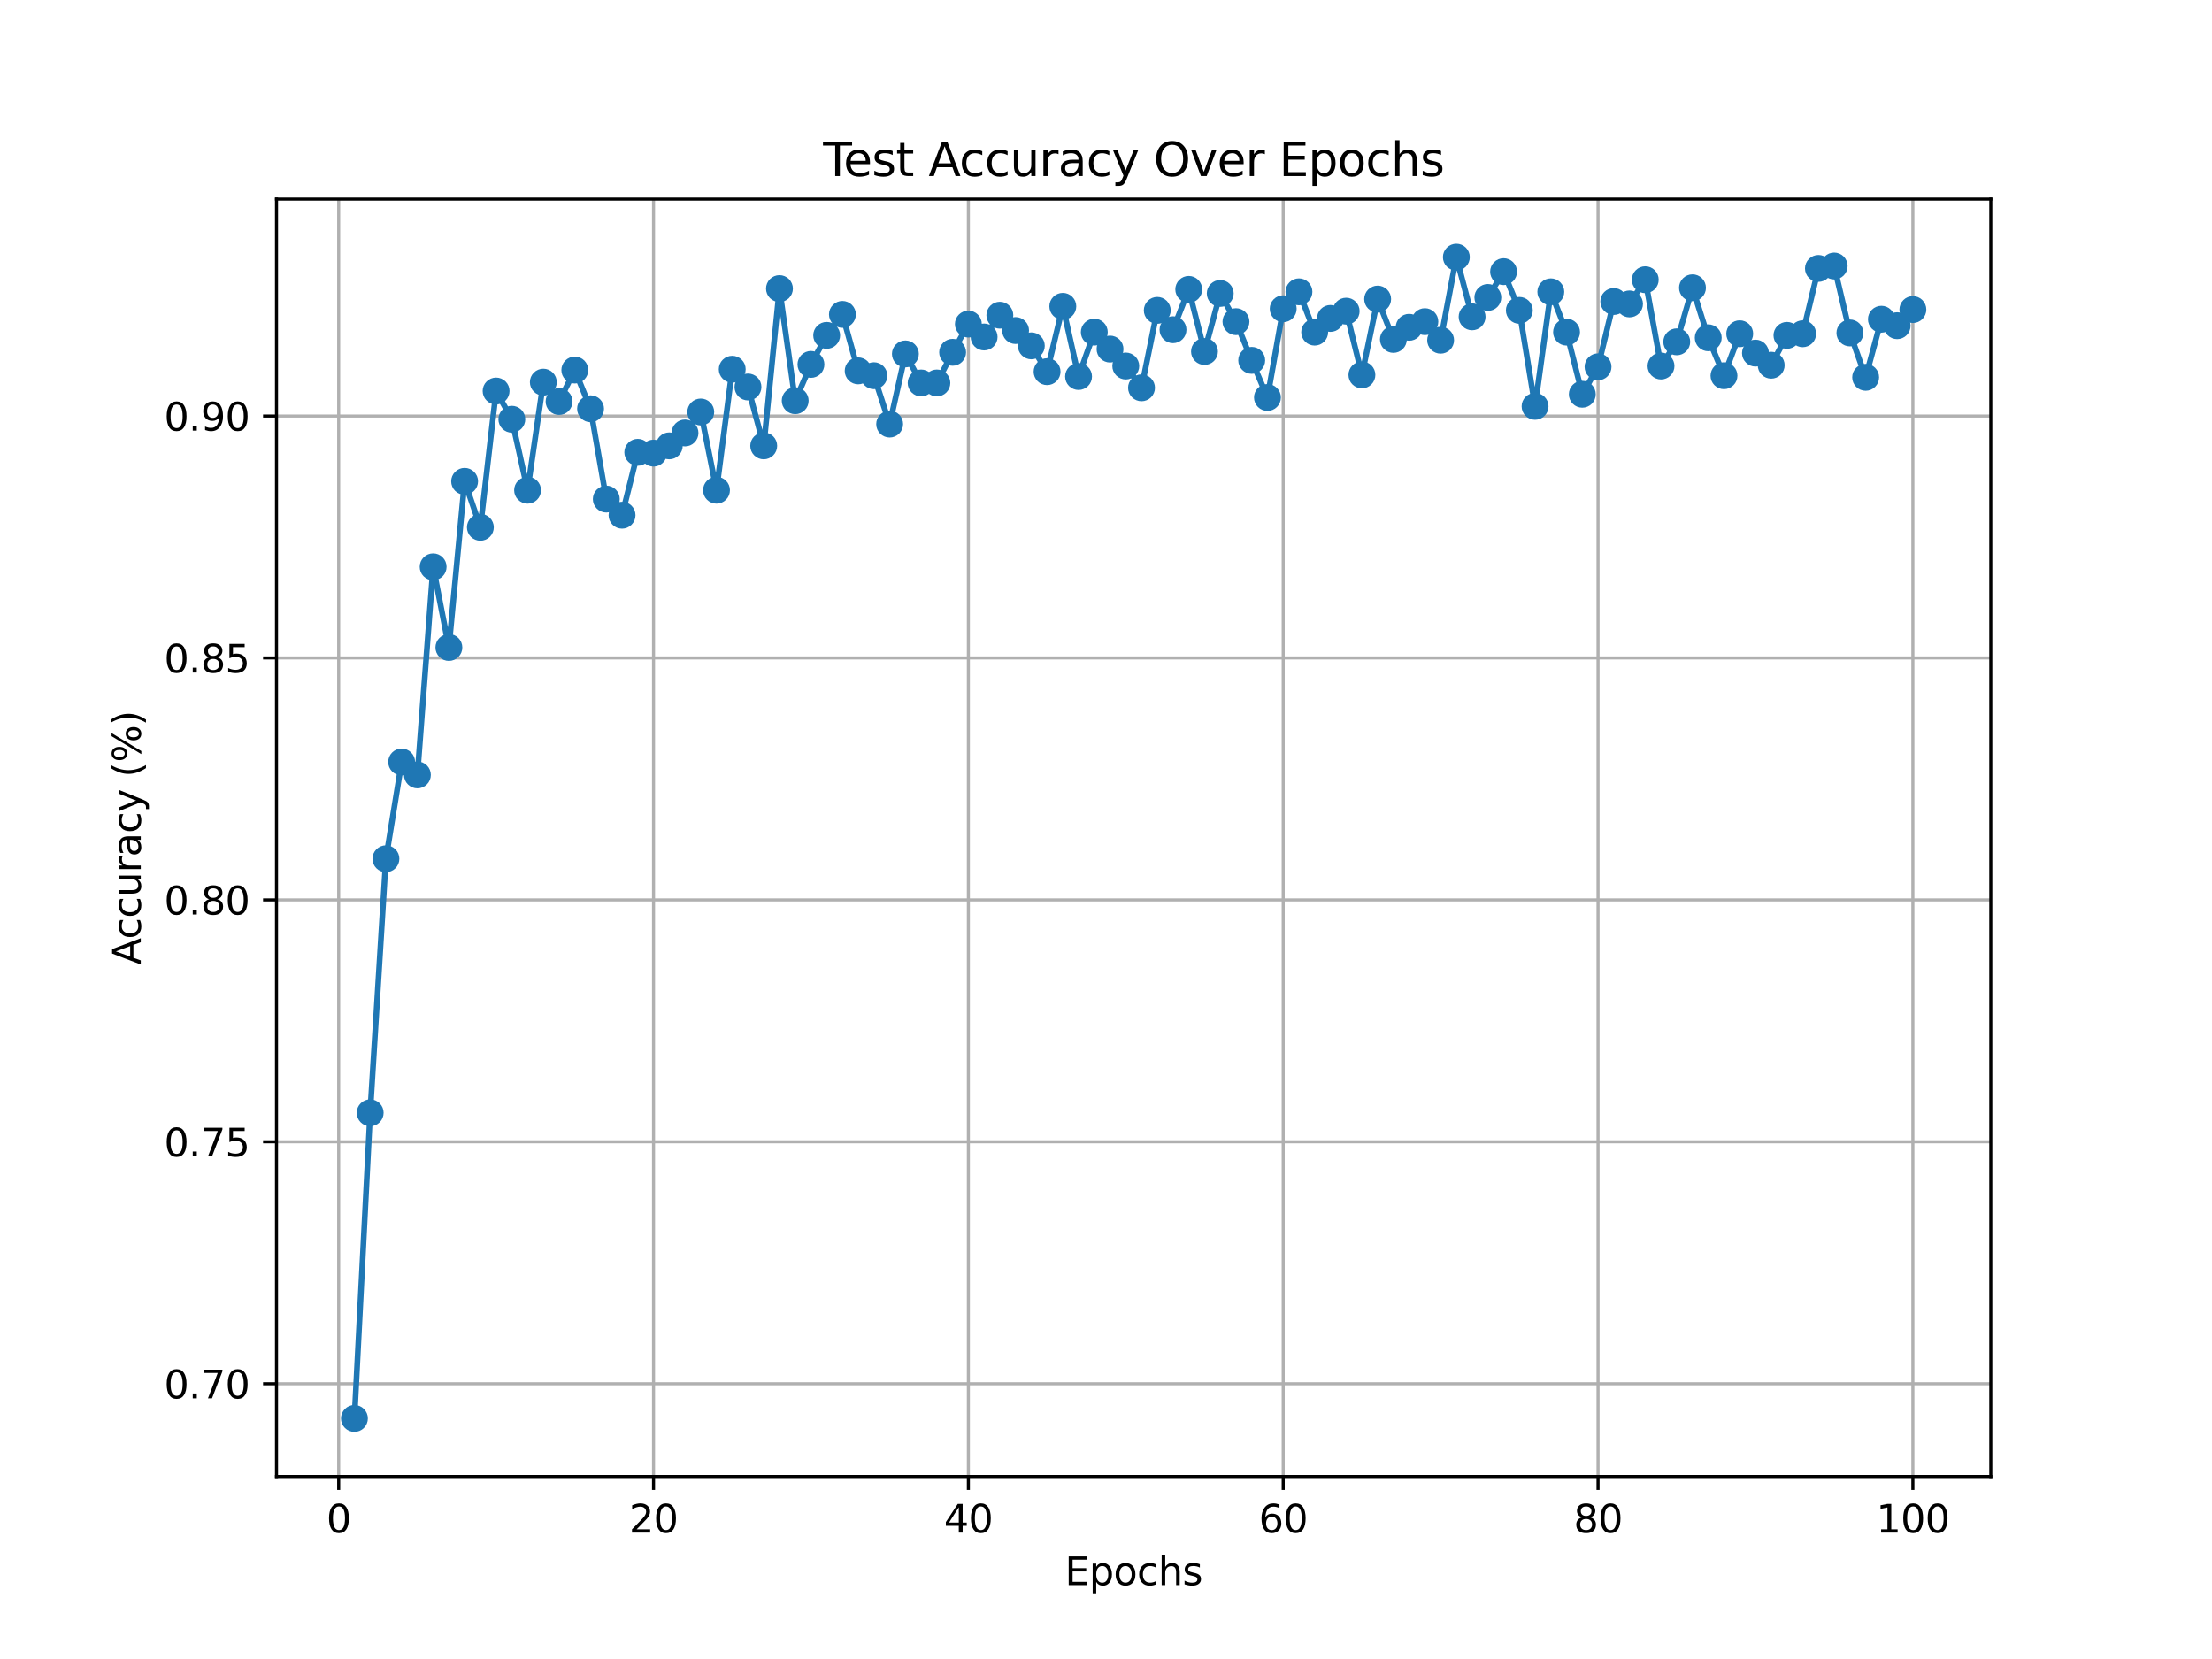 <?xml version="1.0" encoding="utf-8" standalone="no"?>
<!DOCTYPE svg PUBLIC "-//W3C//DTD SVG 1.1//EN"
  "http://www.w3.org/Graphics/SVG/1.1/DTD/svg11.dtd">
<svg xmlns:xlink="http://www.w3.org/1999/xlink" width="576pt" height="432pt" viewBox="0 0 576 432" xmlns="http://www.w3.org/2000/svg" version="1.1">
 <defs>
  <style type="text/css">*{stroke-linejoin: round; stroke-linecap: butt}</style>
 </defs>
 <g id="figure_1">
  <g id="patch_1">
   <path d="M 0 432 
L 576 432 
L 576 0 
L 0 0 
z
" style="fill: #ffffff"/>
  </g>
  <g id="axes_1">
   <g id="patch_2">
    <path d="M 72 384.48 
L 518.4 384.48 
L 518.4 51.84 
L 72 51.84 
z
" style="fill: #ffffff"/>
   </g>
   <g id="matplotlib.axis_1">
    <g id="xtick_1">
     <g id="line2d_1">
      <path d="M 88.192 384.48 
L 88.192 51.84 
" clip-path="url(#p58a5f7f032)" style="fill: none; stroke: #b0b0b0; stroke-width: 0.8; stroke-linecap: square"/>
     </g>
     <g id="line2d_2">
      <defs>
       <path id="m6a4316644a" d="M 0 0 
L 0 3.5 
" style="stroke: #000000; stroke-width: 0.8"/>
      </defs>
      <g>
       <use xlink:href="#m6a4316644a" x="88.192" y="384.48" style="stroke: #000000; stroke-width: 0.8"/>
      </g>
     </g>
     <g id="text_1">
      <!-- 0 -->
      <g transform="translate(85.01 399.078) scale(0.1 -0.1)">
       <defs>
        <path id="DejaVuSans-30" d="M 2034 4250 
Q 1547 4250 1301 3770 
Q 1056 3291 1056 2328 
Q 1056 1369 1301 889 
Q 1547 409 2034 409 
Q 2525 409 2770 889 
Q 3016 1369 3016 2328 
Q 3016 3291 2770 3770 
Q 2525 4250 2034 4250 
z
M 2034 4750 
Q 2819 4750 3233 4129 
Q 3647 3509 3647 2328 
Q 3647 1150 3233 529 
Q 2819 -91 2034 -91 
Q 1250 -91 836 529 
Q 422 1150 422 2328 
Q 422 3509 836 4129 
Q 1250 4750 2034 4750 
z
" transform="scale(0.016)"/>
       </defs>
       <use xlink:href="#DejaVuSans-30"/>
      </g>
     </g>
    </g>
    <g id="xtick_2">
     <g id="line2d_3">
      <path d="M 170.175 384.48 
L 170.175 51.84 
" clip-path="url(#p58a5f7f032)" style="fill: none; stroke: #b0b0b0; stroke-width: 0.8; stroke-linecap: square"/>
     </g>
     <g id="line2d_4">
      <g>
       <use xlink:href="#m6a4316644a" x="170.175" y="384.48" style="stroke: #000000; stroke-width: 0.8"/>
      </g>
     </g>
     <g id="text_2">
      <!-- 20 -->
      <g transform="translate(163.813 399.078) scale(0.1 -0.1)">
       <defs>
        <path id="DejaVuSans-32" d="M 1228 531 
L 3431 531 
L 3431 0 
L 469 0 
L 469 531 
Q 828 903 1448 1529 
Q 2069 2156 2228 2338 
Q 2531 2678 2651 2914 
Q 2772 3150 2772 3378 
Q 2772 3750 2511 3984 
Q 2250 4219 1831 4219 
Q 1534 4219 1204 4116 
Q 875 4013 500 3803 
L 500 4441 
Q 881 4594 1212 4672 
Q 1544 4750 1819 4750 
Q 2544 4750 2975 4387 
Q 3406 4025 3406 3419 
Q 3406 3131 3298 2873 
Q 3191 2616 2906 2266 
Q 2828 2175 2409 1742 
Q 1991 1309 1228 531 
z
" transform="scale(0.016)"/>
       </defs>
       <use xlink:href="#DejaVuSans-32"/>
       <use xlink:href="#DejaVuSans-30" x="63.623"/>
      </g>
     </g>
    </g>
    <g id="xtick_3">
     <g id="line2d_5">
      <path d="M 252.159 384.48 
L 252.159 51.84 
" clip-path="url(#p58a5f7f032)" style="fill: none; stroke: #b0b0b0; stroke-width: 0.8; stroke-linecap: square"/>
     </g>
     <g id="line2d_6">
      <g>
       <use xlink:href="#m6a4316644a" x="252.159" y="384.48" style="stroke: #000000; stroke-width: 0.8"/>
      </g>
     </g>
     <g id="text_3">
      <!-- 40 -->
      <g transform="translate(245.796 399.078) scale(0.1 -0.1)">
       <defs>
        <path id="DejaVuSans-34" d="M 2419 4116 
L 825 1625 
L 2419 1625 
L 2419 4116 
z
M 2253 4666 
L 3047 4666 
L 3047 1625 
L 3713 1625 
L 3713 1100 
L 3047 1100 
L 3047 0 
L 2419 0 
L 2419 1100 
L 313 1100 
L 313 1709 
L 2253 4666 
z
" transform="scale(0.016)"/>
       </defs>
       <use xlink:href="#DejaVuSans-34"/>
       <use xlink:href="#DejaVuSans-30" x="63.623"/>
      </g>
     </g>
    </g>
    <g id="xtick_4">
     <g id="line2d_7">
      <path d="M 334.142 384.48 
L 334.142 51.84 
" clip-path="url(#p58a5f7f032)" style="fill: none; stroke: #b0b0b0; stroke-width: 0.8; stroke-linecap: square"/>
     </g>
     <g id="line2d_8">
      <g>
       <use xlink:href="#m6a4316644a" x="334.142" y="384.48" style="stroke: #000000; stroke-width: 0.8"/>
      </g>
     </g>
     <g id="text_4">
      <!-- 60 -->
      <g transform="translate(327.78 399.078) scale(0.1 -0.1)">
       <defs>
        <path id="DejaVuSans-36" d="M 2113 2584 
Q 1688 2584 1439 2293 
Q 1191 2003 1191 1497 
Q 1191 994 1439 701 
Q 1688 409 2113 409 
Q 2538 409 2786 701 
Q 3034 994 3034 1497 
Q 3034 2003 2786 2293 
Q 2538 2584 2113 2584 
z
M 3366 4563 
L 3366 3988 
Q 3128 4100 2886 4159 
Q 2644 4219 2406 4219 
Q 1781 4219 1451 3797 
Q 1122 3375 1075 2522 
Q 1259 2794 1537 2939 
Q 1816 3084 2150 3084 
Q 2853 3084 3261 2657 
Q 3669 2231 3669 1497 
Q 3669 778 3244 343 
Q 2819 -91 2113 -91 
Q 1303 -91 875 529 
Q 447 1150 447 2328 
Q 447 3434 972 4092 
Q 1497 4750 2381 4750 
Q 2619 4750 2861 4703 
Q 3103 4656 3366 4563 
z
" transform="scale(0.016)"/>
       </defs>
       <use xlink:href="#DejaVuSans-36"/>
       <use xlink:href="#DejaVuSans-30" x="63.623"/>
      </g>
     </g>
    </g>
    <g id="xtick_5">
     <g id="line2d_9">
      <path d="M 416.126 384.48 
L 416.126 51.84 
" clip-path="url(#p58a5f7f032)" style="fill: none; stroke: #b0b0b0; stroke-width: 0.8; stroke-linecap: square"/>
     </g>
     <g id="line2d_10">
      <g>
       <use xlink:href="#m6a4316644a" x="416.126" y="384.48" style="stroke: #000000; stroke-width: 0.8"/>
      </g>
     </g>
     <g id="text_5">
      <!-- 80 -->
      <g transform="translate(409.763 399.078) scale(0.1 -0.1)">
       <defs>
        <path id="DejaVuSans-38" d="M 2034 2216 
Q 1584 2216 1326 1975 
Q 1069 1734 1069 1313 
Q 1069 891 1326 650 
Q 1584 409 2034 409 
Q 2484 409 2743 651 
Q 3003 894 3003 1313 
Q 3003 1734 2745 1975 
Q 2488 2216 2034 2216 
z
M 1403 2484 
Q 997 2584 770 2862 
Q 544 3141 544 3541 
Q 544 4100 942 4425 
Q 1341 4750 2034 4750 
Q 2731 4750 3128 4425 
Q 3525 4100 3525 3541 
Q 3525 3141 3298 2862 
Q 3072 2584 2669 2484 
Q 3125 2378 3379 2068 
Q 3634 1759 3634 1313 
Q 3634 634 3220 271 
Q 2806 -91 2034 -91 
Q 1263 -91 848 271 
Q 434 634 434 1313 
Q 434 1759 690 2068 
Q 947 2378 1403 2484 
z
M 1172 3481 
Q 1172 3119 1398 2916 
Q 1625 2713 2034 2713 
Q 2441 2713 2670 2916 
Q 2900 3119 2900 3481 
Q 2900 3844 2670 4047 
Q 2441 4250 2034 4250 
Q 1625 4250 1398 4047 
Q 1172 3844 1172 3481 
z
" transform="scale(0.016)"/>
       </defs>
       <use xlink:href="#DejaVuSans-38"/>
       <use xlink:href="#DejaVuSans-30" x="63.623"/>
      </g>
     </g>
    </g>
    <g id="xtick_6">
     <g id="line2d_11">
      <path d="M 498.109 384.48 
L 498.109 51.84 
" clip-path="url(#p58a5f7f032)" style="fill: none; stroke: #b0b0b0; stroke-width: 0.8; stroke-linecap: square"/>
     </g>
     <g id="line2d_12">
      <g>
       <use xlink:href="#m6a4316644a" x="498.109" y="384.48" style="stroke: #000000; stroke-width: 0.8"/>
      </g>
     </g>
     <g id="text_6">
      <!-- 100 -->
      <g transform="translate(488.565 399.078) scale(0.1 -0.1)">
       <defs>
        <path id="DejaVuSans-31" d="M 794 531 
L 1825 531 
L 1825 4091 
L 703 3866 
L 703 4441 
L 1819 4666 
L 2450 4666 
L 2450 531 
L 3481 531 
L 3481 0 
L 794 0 
L 794 531 
z
" transform="scale(0.016)"/>
       </defs>
       <use xlink:href="#DejaVuSans-31"/>
       <use xlink:href="#DejaVuSans-30" x="63.623"/>
       <use xlink:href="#DejaVuSans-30" x="127.246"/>
      </g>
     </g>
    </g>
    <g id="text_7">
     <!-- Epochs -->
     <g transform="translate(277.284 412.757) scale(0.1 -0.1)">
      <defs>
       <path id="DejaVuSans-45" d="M 628 4666 
L 3578 4666 
L 3578 4134 
L 1259 4134 
L 1259 2753 
L 3481 2753 
L 3481 2222 
L 1259 2222 
L 1259 531 
L 3634 531 
L 3634 0 
L 628 0 
L 628 4666 
z
" transform="scale(0.016)"/>
       <path id="DejaVuSans-70" d="M 1159 525 
L 1159 -1331 
L 581 -1331 
L 581 3500 
L 1159 3500 
L 1159 2969 
Q 1341 3281 1617 3432 
Q 1894 3584 2278 3584 
Q 2916 3584 3314 3078 
Q 3713 2572 3713 1747 
Q 3713 922 3314 415 
Q 2916 -91 2278 -91 
Q 1894 -91 1617 61 
Q 1341 213 1159 525 
z
M 3116 1747 
Q 3116 2381 2855 2742 
Q 2594 3103 2138 3103 
Q 1681 3103 1420 2742 
Q 1159 2381 1159 1747 
Q 1159 1113 1420 752 
Q 1681 391 2138 391 
Q 2594 391 2855 752 
Q 3116 1113 3116 1747 
z
" transform="scale(0.016)"/>
       <path id="DejaVuSans-6f" d="M 1959 3097 
Q 1497 3097 1228 2736 
Q 959 2375 959 1747 
Q 959 1119 1226 758 
Q 1494 397 1959 397 
Q 2419 397 2687 759 
Q 2956 1122 2956 1747 
Q 2956 2369 2687 2733 
Q 2419 3097 1959 3097 
z
M 1959 3584 
Q 2709 3584 3137 3096 
Q 3566 2609 3566 1747 
Q 3566 888 3137 398 
Q 2709 -91 1959 -91 
Q 1206 -91 779 398 
Q 353 888 353 1747 
Q 353 2609 779 3096 
Q 1206 3584 1959 3584 
z
" transform="scale(0.016)"/>
       <path id="DejaVuSans-63" d="M 3122 3366 
L 3122 2828 
Q 2878 2963 2633 3030 
Q 2388 3097 2138 3097 
Q 1578 3097 1268 2742 
Q 959 2388 959 1747 
Q 959 1106 1268 751 
Q 1578 397 2138 397 
Q 2388 397 2633 464 
Q 2878 531 3122 666 
L 3122 134 
Q 2881 22 2623 -34 
Q 2366 -91 2075 -91 
Q 1284 -91 818 406 
Q 353 903 353 1747 
Q 353 2603 823 3093 
Q 1294 3584 2113 3584 
Q 2378 3584 2631 3529 
Q 2884 3475 3122 3366 
z
" transform="scale(0.016)"/>
       <path id="DejaVuSans-68" d="M 3513 2113 
L 3513 0 
L 2938 0 
L 2938 2094 
Q 2938 2591 2744 2837 
Q 2550 3084 2163 3084 
Q 1697 3084 1428 2787 
Q 1159 2491 1159 1978 
L 1159 0 
L 581 0 
L 581 4863 
L 1159 4863 
L 1159 2956 
Q 1366 3272 1645 3428 
Q 1925 3584 2291 3584 
Q 2894 3584 3203 3211 
Q 3513 2838 3513 2113 
z
" transform="scale(0.016)"/>
       <path id="DejaVuSans-73" d="M 2834 3397 
L 2834 2853 
Q 2591 2978 2328 3040 
Q 2066 3103 1784 3103 
Q 1356 3103 1142 2972 
Q 928 2841 928 2578 
Q 928 2378 1081 2264 
Q 1234 2150 1697 2047 
L 1894 2003 
Q 2506 1872 2764 1633 
Q 3022 1394 3022 966 
Q 3022 478 2636 193 
Q 2250 -91 1575 -91 
Q 1294 -91 989 -36 
Q 684 19 347 128 
L 347 722 
Q 666 556 975 473 
Q 1284 391 1588 391 
Q 1994 391 2212 530 
Q 2431 669 2431 922 
Q 2431 1156 2273 1281 
Q 2116 1406 1581 1522 
L 1381 1569 
Q 847 1681 609 1914 
Q 372 2147 372 2553 
Q 372 3047 722 3315 
Q 1072 3584 1716 3584 
Q 2034 3584 2315 3537 
Q 2597 3491 2834 3397 
z
" transform="scale(0.016)"/>
      </defs>
      <use xlink:href="#DejaVuSans-45"/>
      <use xlink:href="#DejaVuSans-70" x="63.184"/>
      <use xlink:href="#DejaVuSans-6f" x="126.66"/>
      <use xlink:href="#DejaVuSans-63" x="187.842"/>
      <use xlink:href="#DejaVuSans-68" x="242.822"/>
      <use xlink:href="#DejaVuSans-73" x="306.201"/>
     </g>
    </g>
   </g>
   <g id="matplotlib.axis_2">
    <g id="ytick_1">
     <g id="line2d_13">
      <path d="M 72 360.33 
L 518.4 360.33 
" clip-path="url(#p58a5f7f032)" style="fill: none; stroke: #b0b0b0; stroke-width: 0.8; stroke-linecap: square"/>
     </g>
     <g id="line2d_14">
      <defs>
       <path id="m51bb931c12" d="M 0 0 
L -3.5 0 
" style="stroke: #000000; stroke-width: 0.8"/>
      </defs>
      <g>
       <use xlink:href="#m51bb931c12" x="72" y="360.33" style="stroke: #000000; stroke-width: 0.8"/>
      </g>
     </g>
     <g id="text_8">
      <!-- 0.70 -->
      <g transform="translate(42.734 364.129) scale(0.1 -0.1)">
       <defs>
        <path id="DejaVuSans-2e" d="M 684 794 
L 1344 794 
L 1344 0 
L 684 0 
L 684 794 
z
" transform="scale(0.016)"/>
        <path id="DejaVuSans-37" d="M 525 4666 
L 3525 4666 
L 3525 4397 
L 1831 0 
L 1172 0 
L 2766 4134 
L 525 4134 
L 525 4666 
z
" transform="scale(0.016)"/>
       </defs>
       <use xlink:href="#DejaVuSans-30"/>
       <use xlink:href="#DejaVuSans-2e" x="63.623"/>
       <use xlink:href="#DejaVuSans-37" x="95.41"/>
       <use xlink:href="#DejaVuSans-30" x="159.033"/>
      </g>
     </g>
    </g>
    <g id="ytick_2">
     <g id="line2d_15">
      <path d="M 72 297.33 
L 518.4 297.33 
" clip-path="url(#p58a5f7f032)" style="fill: none; stroke: #b0b0b0; stroke-width: 0.8; stroke-linecap: square"/>
     </g>
     <g id="line2d_16">
      <g>
       <use xlink:href="#m51bb931c12" x="72" y="297.33" style="stroke: #000000; stroke-width: 0.8"/>
      </g>
     </g>
     <g id="text_9">
      <!-- 0.75 -->
      <g transform="translate(42.734 301.129) scale(0.1 -0.1)">
       <defs>
        <path id="DejaVuSans-35" d="M 691 4666 
L 3169 4666 
L 3169 4134 
L 1269 4134 
L 1269 2991 
Q 1406 3038 1543 3061 
Q 1681 3084 1819 3084 
Q 2600 3084 3056 2656 
Q 3513 2228 3513 1497 
Q 3513 744 3044 326 
Q 2575 -91 1722 -91 
Q 1428 -91 1123 -41 
Q 819 9 494 109 
L 494 744 
Q 775 591 1075 516 
Q 1375 441 1709 441 
Q 2250 441 2565 725 
Q 2881 1009 2881 1497 
Q 2881 1984 2565 2268 
Q 2250 2553 1709 2553 
Q 1456 2553 1204 2497 
Q 953 2441 691 2322 
L 691 4666 
z
" transform="scale(0.016)"/>
       </defs>
       <use xlink:href="#DejaVuSans-30"/>
       <use xlink:href="#DejaVuSans-2e" x="63.623"/>
       <use xlink:href="#DejaVuSans-37" x="95.41"/>
       <use xlink:href="#DejaVuSans-35" x="159.033"/>
      </g>
     </g>
    </g>
    <g id="ytick_3">
     <g id="line2d_17">
      <path d="M 72 234.33 
L 518.4 234.33 
" clip-path="url(#p58a5f7f032)" style="fill: none; stroke: #b0b0b0; stroke-width: 0.8; stroke-linecap: square"/>
     </g>
     <g id="line2d_18">
      <g>
       <use xlink:href="#m51bb931c12" x="72" y="234.33" style="stroke: #000000; stroke-width: 0.8"/>
      </g>
     </g>
     <g id="text_10">
      <!-- 0.80 -->
      <g transform="translate(42.734 238.129) scale(0.1 -0.1)">
       <use xlink:href="#DejaVuSans-30"/>
       <use xlink:href="#DejaVuSans-2e" x="63.623"/>
       <use xlink:href="#DejaVuSans-38" x="95.41"/>
       <use xlink:href="#DejaVuSans-30" x="159.033"/>
      </g>
     </g>
    </g>
    <g id="ytick_4">
     <g id="line2d_19">
      <path d="M 72 171.33 
L 518.4 171.33 
" clip-path="url(#p58a5f7f032)" style="fill: none; stroke: #b0b0b0; stroke-width: 0.8; stroke-linecap: square"/>
     </g>
     <g id="line2d_20">
      <g>
       <use xlink:href="#m51bb931c12" x="72" y="171.33" style="stroke: #000000; stroke-width: 0.8"/>
      </g>
     </g>
     <g id="text_11">
      <!-- 0.85 -->
      <g transform="translate(42.734 175.129) scale(0.1 -0.1)">
       <use xlink:href="#DejaVuSans-30"/>
       <use xlink:href="#DejaVuSans-2e" x="63.623"/>
       <use xlink:href="#DejaVuSans-38" x="95.41"/>
       <use xlink:href="#DejaVuSans-35" x="159.033"/>
      </g>
     </g>
    </g>
    <g id="ytick_5">
     <g id="line2d_21">
      <path d="M 72 108.33 
L 518.4 108.33 
" clip-path="url(#p58a5f7f032)" style="fill: none; stroke: #b0b0b0; stroke-width: 0.8; stroke-linecap: square"/>
     </g>
     <g id="line2d_22">
      <g>
       <use xlink:href="#m51bb931c12" x="72" y="108.33" style="stroke: #000000; stroke-width: 0.8"/>
      </g>
     </g>
     <g id="text_12">
      <!-- 0.90 -->
      <g transform="translate(42.734 112.129) scale(0.1 -0.1)">
       <defs>
        <path id="DejaVuSans-39" d="M 703 97 
L 703 672 
Q 941 559 1184 500 
Q 1428 441 1663 441 
Q 2288 441 2617 861 
Q 2947 1281 2994 2138 
Q 2813 1869 2534 1725 
Q 2256 1581 1919 1581 
Q 1219 1581 811 2004 
Q 403 2428 403 3163 
Q 403 3881 828 4315 
Q 1253 4750 1959 4750 
Q 2769 4750 3195 4129 
Q 3622 3509 3622 2328 
Q 3622 1225 3098 567 
Q 2575 -91 1691 -91 
Q 1453 -91 1209 -44 
Q 966 3 703 97 
z
M 1959 2075 
Q 2384 2075 2632 2365 
Q 2881 2656 2881 3163 
Q 2881 3666 2632 3958 
Q 2384 4250 1959 4250 
Q 1534 4250 1286 3958 
Q 1038 3666 1038 3163 
Q 1038 2656 1286 2365 
Q 1534 2075 1959 2075 
z
" transform="scale(0.016)"/>
       </defs>
       <use xlink:href="#DejaVuSans-30"/>
       <use xlink:href="#DejaVuSans-2e" x="63.623"/>
       <use xlink:href="#DejaVuSans-39" x="95.41"/>
       <use xlink:href="#DejaVuSans-30" x="159.033"/>
      </g>
     </g>
    </g>
    <g id="text_13">
     <!-- Accuracy (%) -->
     <g transform="translate(36.655 251.23) rotate(-90) scale(0.1 -0.1)">
      <defs>
       <path id="DejaVuSans-41" d="M 2188 4044 
L 1331 1722 
L 3047 1722 
L 2188 4044 
z
M 1831 4666 
L 2547 4666 
L 4325 0 
L 3669 0 
L 3244 1197 
L 1141 1197 
L 716 0 
L 50 0 
L 1831 4666 
z
" transform="scale(0.016)"/>
       <path id="DejaVuSans-75" d="M 544 1381 
L 544 3500 
L 1119 3500 
L 1119 1403 
Q 1119 906 1312 657 
Q 1506 409 1894 409 
Q 2359 409 2629 706 
Q 2900 1003 2900 1516 
L 2900 3500 
L 3475 3500 
L 3475 0 
L 2900 0 
L 2900 538 
Q 2691 219 2414 64 
Q 2138 -91 1772 -91 
Q 1169 -91 856 284 
Q 544 659 544 1381 
z
M 1991 3584 
L 1991 3584 
z
" transform="scale(0.016)"/>
       <path id="DejaVuSans-72" d="M 2631 2963 
Q 2534 3019 2420 3045 
Q 2306 3072 2169 3072 
Q 1681 3072 1420 2755 
Q 1159 2438 1159 1844 
L 1159 0 
L 581 0 
L 581 3500 
L 1159 3500 
L 1159 2956 
Q 1341 3275 1631 3429 
Q 1922 3584 2338 3584 
Q 2397 3584 2469 3576 
Q 2541 3569 2628 3553 
L 2631 2963 
z
" transform="scale(0.016)"/>
       <path id="DejaVuSans-61" d="M 2194 1759 
Q 1497 1759 1228 1600 
Q 959 1441 959 1056 
Q 959 750 1161 570 
Q 1363 391 1709 391 
Q 2188 391 2477 730 
Q 2766 1069 2766 1631 
L 2766 1759 
L 2194 1759 
z
M 3341 1997 
L 3341 0 
L 2766 0 
L 2766 531 
Q 2569 213 2275 61 
Q 1981 -91 1556 -91 
Q 1019 -91 701 211 
Q 384 513 384 1019 
Q 384 1609 779 1909 
Q 1175 2209 1959 2209 
L 2766 2209 
L 2766 2266 
Q 2766 2663 2505 2880 
Q 2244 3097 1772 3097 
Q 1472 3097 1187 3025 
Q 903 2953 641 2809 
L 641 3341 
Q 956 3463 1253 3523 
Q 1550 3584 1831 3584 
Q 2591 3584 2966 3190 
Q 3341 2797 3341 1997 
z
" transform="scale(0.016)"/>
       <path id="DejaVuSans-79" d="M 2059 -325 
Q 1816 -950 1584 -1140 
Q 1353 -1331 966 -1331 
L 506 -1331 
L 506 -850 
L 844 -850 
Q 1081 -850 1212 -737 
Q 1344 -625 1503 -206 
L 1606 56 
L 191 3500 
L 800 3500 
L 1894 763 
L 2988 3500 
L 3597 3500 
L 2059 -325 
z
" transform="scale(0.016)"/>
       <path id="DejaVuSans-20" transform="scale(0.016)"/>
       <path id="DejaVuSans-28" d="M 1984 4856 
Q 1566 4138 1362 3434 
Q 1159 2731 1159 2009 
Q 1159 1288 1364 580 
Q 1569 -128 1984 -844 
L 1484 -844 
Q 1016 -109 783 600 
Q 550 1309 550 2009 
Q 550 2706 781 3412 
Q 1013 4119 1484 4856 
L 1984 4856 
z
" transform="scale(0.016)"/>
       <path id="DejaVuSans-25" d="M 4653 2053 
Q 4381 2053 4226 1822 
Q 4072 1591 4072 1178 
Q 4072 772 4226 539 
Q 4381 306 4653 306 
Q 4919 306 5073 539 
Q 5228 772 5228 1178 
Q 5228 1588 5073 1820 
Q 4919 2053 4653 2053 
z
M 4653 2450 
Q 5147 2450 5437 2106 
Q 5728 1763 5728 1178 
Q 5728 594 5436 251 
Q 5144 -91 4653 -91 
Q 4153 -91 3862 251 
Q 3572 594 3572 1178 
Q 3572 1766 3864 2108 
Q 4156 2450 4653 2450 
z
M 1428 4353 
Q 1159 4353 1004 4120 
Q 850 3888 850 3481 
Q 850 3069 1003 2837 
Q 1156 2606 1428 2606 
Q 1700 2606 1854 2837 
Q 2009 3069 2009 3481 
Q 2009 3884 1853 4118 
Q 1697 4353 1428 4353 
z
M 4250 4750 
L 4750 4750 
L 1831 -91 
L 1331 -91 
L 4250 4750 
z
M 1428 4750 
Q 1922 4750 2215 4408 
Q 2509 4066 2509 3481 
Q 2509 2891 2217 2550 
Q 1925 2209 1428 2209 
Q 931 2209 642 2551 
Q 353 2894 353 3481 
Q 353 4063 643 4406 
Q 934 4750 1428 4750 
z
" transform="scale(0.016)"/>
       <path id="DejaVuSans-29" d="M 513 4856 
L 1013 4856 
Q 1481 4119 1714 3412 
Q 1947 2706 1947 2009 
Q 1947 1309 1714 600 
Q 1481 -109 1013 -844 
L 513 -844 
Q 928 -128 1133 580 
Q 1338 1288 1338 2009 
Q 1338 2731 1133 3434 
Q 928 4138 513 4856 
z
" transform="scale(0.016)"/>
      </defs>
      <use xlink:href="#DejaVuSans-41"/>
      <use xlink:href="#DejaVuSans-63" x="66.658"/>
      <use xlink:href="#DejaVuSans-63" x="121.639"/>
      <use xlink:href="#DejaVuSans-75" x="176.619"/>
      <use xlink:href="#DejaVuSans-72" x="239.998"/>
      <use xlink:href="#DejaVuSans-61" x="281.111"/>
      <use xlink:href="#DejaVuSans-63" x="342.391"/>
      <use xlink:href="#DejaVuSans-79" x="397.371"/>
      <use xlink:href="#DejaVuSans-20" x="456.551"/>
      <use xlink:href="#DejaVuSans-28" x="488.338"/>
      <use xlink:href="#DejaVuSans-25" x="527.352"/>
      <use xlink:href="#DejaVuSans-29" x="622.371"/>
     </g>
    </g>
   </g>
   <g id="line2d_23">
    <path d="M 92.291 369.36 
L 96.39 289.77 
L 100.489 223.62 
L 104.588 198.42 
L 108.688 201.78 
L 112.787 147.6 
L 116.886 168.6 
L 120.985 125.34 
L 125.084 137.31 
L 129.183 101.82 
L 133.283 109.17 
L 137.382 127.65 
L 141.481 99.51 
L 145.58 104.55 
L 149.679 96.36 
L 153.779 106.44 
L 157.878 129.96 
L 161.977 134.16 
L 166.076 117.78 
L 170.175 117.99 
L 174.274 116.1 
L 178.374 112.74 
L 182.473 107.28 
L 186.572 127.65 
L 190.671 96.15 
L 194.77 100.77 
L 198.869 116.1 
L 202.969 75.15 
L 207.068 104.34 
L 211.167 94.89 
L 215.266 87.33 
L 219.365 81.87 
L 223.464 96.57 
L 227.564 97.83 
L 231.663 110.43 
L 235.762 92.16 
L 239.861 99.72 
L 243.96 99.72 
L 248.06 91.74 
L 252.159 84.39 
L 256.258 87.75 
L 260.357 82.08 
L 264.456 86.07 
L 268.555 90.06 
L 272.655 96.78 
L 276.754 79.77 
L 280.853 98.04 
L 284.952 86.49 
L 289.051 90.9 
L 293.15 95.31 
L 297.25 100.98 
L 301.349 80.82 
L 305.448 85.86 
L 309.547 75.36 
L 313.646 91.53 
L 317.745 76.41 
L 321.845 83.76 
L 325.944 93.84 
L 330.043 103.5 
L 334.142 80.4 
L 338.241 75.99 
L 342.34 86.49 
L 346.44 82.92 
L 350.539 81.03 
L 354.638 97.62 
L 358.737 77.88 
L 362.836 88.38 
L 366.936 85.23 
L 371.035 83.76 
L 375.134 88.59 
L 379.233 66.96 
L 383.332 82.5 
L 387.431 77.46 
L 391.531 70.74 
L 395.63 80.82 
L 399.729 105.81 
L 403.828 75.99 
L 407.927 86.49 
L 412.026 102.66 
L 416.126 95.52 
L 420.225 78.51 
L 424.324 79.14 
L 428.423 72.84 
L 432.522 95.31 
L 436.621 89.01 
L 440.721 74.94 
L 444.82 87.96 
L 448.919 97.83 
L 453.018 86.91 
L 457.117 91.95 
L 461.217 95.1 
L 465.316 87.33 
L 469.415 86.91 
L 473.514 69.9 
L 477.613 69.27 
L 481.712 86.7 
L 485.812 98.25 
L 489.911 83.13 
L 494.01 84.81 
L 498.109 80.61 
" clip-path="url(#p58a5f7f032)" style="fill: none; stroke: #1f77b4; stroke-width: 1.5; stroke-linecap: square"/>
    <defs>
     <path id="m159f7d0bd6" d="M 0 3 
C 0.796 3 1.559 2.684 2.121 2.121 
C 2.684 1.559 3 0.796 3 0 
C 3 -0.796 2.684 -1.559 2.121 -2.121 
C 1.559 -2.684 0.796 -3 0 -3 
C -0.796 -3 -1.559 -2.684 -2.121 -2.121 
C -2.684 -1.559 -3 -0.796 -3 0 
C -3 0.796 -2.684 1.559 -2.121 2.121 
C -1.559 2.684 -0.796 3 0 3 
z
" style="stroke: #1f77b4"/>
    </defs>
    <g clip-path="url(#p58a5f7f032)">
     <use xlink:href="#m159f7d0bd6" x="92.291" y="369.36" style="fill: #1f77b4; stroke: #1f77b4"/>
     <use xlink:href="#m159f7d0bd6" x="96.39" y="289.77" style="fill: #1f77b4; stroke: #1f77b4"/>
     <use xlink:href="#m159f7d0bd6" x="100.489" y="223.62" style="fill: #1f77b4; stroke: #1f77b4"/>
     <use xlink:href="#m159f7d0bd6" x="104.588" y="198.42" style="fill: #1f77b4; stroke: #1f77b4"/>
     <use xlink:href="#m159f7d0bd6" x="108.688" y="201.78" style="fill: #1f77b4; stroke: #1f77b4"/>
     <use xlink:href="#m159f7d0bd6" x="112.787" y="147.6" style="fill: #1f77b4; stroke: #1f77b4"/>
     <use xlink:href="#m159f7d0bd6" x="116.886" y="168.6" style="fill: #1f77b4; stroke: #1f77b4"/>
     <use xlink:href="#m159f7d0bd6" x="120.985" y="125.34" style="fill: #1f77b4; stroke: #1f77b4"/>
     <use xlink:href="#m159f7d0bd6" x="125.084" y="137.31" style="fill: #1f77b4; stroke: #1f77b4"/>
     <use xlink:href="#m159f7d0bd6" x="129.183" y="101.82" style="fill: #1f77b4; stroke: #1f77b4"/>
     <use xlink:href="#m159f7d0bd6" x="133.283" y="109.17" style="fill: #1f77b4; stroke: #1f77b4"/>
     <use xlink:href="#m159f7d0bd6" x="137.382" y="127.65" style="fill: #1f77b4; stroke: #1f77b4"/>
     <use xlink:href="#m159f7d0bd6" x="141.481" y="99.51" style="fill: #1f77b4; stroke: #1f77b4"/>
     <use xlink:href="#m159f7d0bd6" x="145.58" y="104.55" style="fill: #1f77b4; stroke: #1f77b4"/>
     <use xlink:href="#m159f7d0bd6" x="149.679" y="96.36" style="fill: #1f77b4; stroke: #1f77b4"/>
     <use xlink:href="#m159f7d0bd6" x="153.779" y="106.44" style="fill: #1f77b4; stroke: #1f77b4"/>
     <use xlink:href="#m159f7d0bd6" x="157.878" y="129.96" style="fill: #1f77b4; stroke: #1f77b4"/>
     <use xlink:href="#m159f7d0bd6" x="161.977" y="134.16" style="fill: #1f77b4; stroke: #1f77b4"/>
     <use xlink:href="#m159f7d0bd6" x="166.076" y="117.78" style="fill: #1f77b4; stroke: #1f77b4"/>
     <use xlink:href="#m159f7d0bd6" x="170.175" y="117.99" style="fill: #1f77b4; stroke: #1f77b4"/>
     <use xlink:href="#m159f7d0bd6" x="174.274" y="116.1" style="fill: #1f77b4; stroke: #1f77b4"/>
     <use xlink:href="#m159f7d0bd6" x="178.374" y="112.74" style="fill: #1f77b4; stroke: #1f77b4"/>
     <use xlink:href="#m159f7d0bd6" x="182.473" y="107.28" style="fill: #1f77b4; stroke: #1f77b4"/>
     <use xlink:href="#m159f7d0bd6" x="186.572" y="127.65" style="fill: #1f77b4; stroke: #1f77b4"/>
     <use xlink:href="#m159f7d0bd6" x="190.671" y="96.15" style="fill: #1f77b4; stroke: #1f77b4"/>
     <use xlink:href="#m159f7d0bd6" x="194.77" y="100.77" style="fill: #1f77b4; stroke: #1f77b4"/>
     <use xlink:href="#m159f7d0bd6" x="198.869" y="116.1" style="fill: #1f77b4; stroke: #1f77b4"/>
     <use xlink:href="#m159f7d0bd6" x="202.969" y="75.15" style="fill: #1f77b4; stroke: #1f77b4"/>
     <use xlink:href="#m159f7d0bd6" x="207.068" y="104.34" style="fill: #1f77b4; stroke: #1f77b4"/>
     <use xlink:href="#m159f7d0bd6" x="211.167" y="94.89" style="fill: #1f77b4; stroke: #1f77b4"/>
     <use xlink:href="#m159f7d0bd6" x="215.266" y="87.33" style="fill: #1f77b4; stroke: #1f77b4"/>
     <use xlink:href="#m159f7d0bd6" x="219.365" y="81.87" style="fill: #1f77b4; stroke: #1f77b4"/>
     <use xlink:href="#m159f7d0bd6" x="223.464" y="96.57" style="fill: #1f77b4; stroke: #1f77b4"/>
     <use xlink:href="#m159f7d0bd6" x="227.564" y="97.83" style="fill: #1f77b4; stroke: #1f77b4"/>
     <use xlink:href="#m159f7d0bd6" x="231.663" y="110.43" style="fill: #1f77b4; stroke: #1f77b4"/>
     <use xlink:href="#m159f7d0bd6" x="235.762" y="92.16" style="fill: #1f77b4; stroke: #1f77b4"/>
     <use xlink:href="#m159f7d0bd6" x="239.861" y="99.72" style="fill: #1f77b4; stroke: #1f77b4"/>
     <use xlink:href="#m159f7d0bd6" x="243.96" y="99.72" style="fill: #1f77b4; stroke: #1f77b4"/>
     <use xlink:href="#m159f7d0bd6" x="248.06" y="91.74" style="fill: #1f77b4; stroke: #1f77b4"/>
     <use xlink:href="#m159f7d0bd6" x="252.159" y="84.39" style="fill: #1f77b4; stroke: #1f77b4"/>
     <use xlink:href="#m159f7d0bd6" x="256.258" y="87.75" style="fill: #1f77b4; stroke: #1f77b4"/>
     <use xlink:href="#m159f7d0bd6" x="260.357" y="82.08" style="fill: #1f77b4; stroke: #1f77b4"/>
     <use xlink:href="#m159f7d0bd6" x="264.456" y="86.07" style="fill: #1f77b4; stroke: #1f77b4"/>
     <use xlink:href="#m159f7d0bd6" x="268.555" y="90.06" style="fill: #1f77b4; stroke: #1f77b4"/>
     <use xlink:href="#m159f7d0bd6" x="272.655" y="96.78" style="fill: #1f77b4; stroke: #1f77b4"/>
     <use xlink:href="#m159f7d0bd6" x="276.754" y="79.77" style="fill: #1f77b4; stroke: #1f77b4"/>
     <use xlink:href="#m159f7d0bd6" x="280.853" y="98.04" style="fill: #1f77b4; stroke: #1f77b4"/>
     <use xlink:href="#m159f7d0bd6" x="284.952" y="86.49" style="fill: #1f77b4; stroke: #1f77b4"/>
     <use xlink:href="#m159f7d0bd6" x="289.051" y="90.9" style="fill: #1f77b4; stroke: #1f77b4"/>
     <use xlink:href="#m159f7d0bd6" x="293.15" y="95.31" style="fill: #1f77b4; stroke: #1f77b4"/>
     <use xlink:href="#m159f7d0bd6" x="297.25" y="100.98" style="fill: #1f77b4; stroke: #1f77b4"/>
     <use xlink:href="#m159f7d0bd6" x="301.349" y="80.82" style="fill: #1f77b4; stroke: #1f77b4"/>
     <use xlink:href="#m159f7d0bd6" x="305.448" y="85.86" style="fill: #1f77b4; stroke: #1f77b4"/>
     <use xlink:href="#m159f7d0bd6" x="309.547" y="75.36" style="fill: #1f77b4; stroke: #1f77b4"/>
     <use xlink:href="#m159f7d0bd6" x="313.646" y="91.53" style="fill: #1f77b4; stroke: #1f77b4"/>
     <use xlink:href="#m159f7d0bd6" x="317.745" y="76.41" style="fill: #1f77b4; stroke: #1f77b4"/>
     <use xlink:href="#m159f7d0bd6" x="321.845" y="83.76" style="fill: #1f77b4; stroke: #1f77b4"/>
     <use xlink:href="#m159f7d0bd6" x="325.944" y="93.84" style="fill: #1f77b4; stroke: #1f77b4"/>
     <use xlink:href="#m159f7d0bd6" x="330.043" y="103.5" style="fill: #1f77b4; stroke: #1f77b4"/>
     <use xlink:href="#m159f7d0bd6" x="334.142" y="80.4" style="fill: #1f77b4; stroke: #1f77b4"/>
     <use xlink:href="#m159f7d0bd6" x="338.241" y="75.99" style="fill: #1f77b4; stroke: #1f77b4"/>
     <use xlink:href="#m159f7d0bd6" x="342.34" y="86.49" style="fill: #1f77b4; stroke: #1f77b4"/>
     <use xlink:href="#m159f7d0bd6" x="346.44" y="82.92" style="fill: #1f77b4; stroke: #1f77b4"/>
     <use xlink:href="#m159f7d0bd6" x="350.539" y="81.03" style="fill: #1f77b4; stroke: #1f77b4"/>
     <use xlink:href="#m159f7d0bd6" x="354.638" y="97.62" style="fill: #1f77b4; stroke: #1f77b4"/>
     <use xlink:href="#m159f7d0bd6" x="358.737" y="77.88" style="fill: #1f77b4; stroke: #1f77b4"/>
     <use xlink:href="#m159f7d0bd6" x="362.836" y="88.38" style="fill: #1f77b4; stroke: #1f77b4"/>
     <use xlink:href="#m159f7d0bd6" x="366.936" y="85.23" style="fill: #1f77b4; stroke: #1f77b4"/>
     <use xlink:href="#m159f7d0bd6" x="371.035" y="83.76" style="fill: #1f77b4; stroke: #1f77b4"/>
     <use xlink:href="#m159f7d0bd6" x="375.134" y="88.59" style="fill: #1f77b4; stroke: #1f77b4"/>
     <use xlink:href="#m159f7d0bd6" x="379.233" y="66.96" style="fill: #1f77b4; stroke: #1f77b4"/>
     <use xlink:href="#m159f7d0bd6" x="383.332" y="82.5" style="fill: #1f77b4; stroke: #1f77b4"/>
     <use xlink:href="#m159f7d0bd6" x="387.431" y="77.46" style="fill: #1f77b4; stroke: #1f77b4"/>
     <use xlink:href="#m159f7d0bd6" x="391.531" y="70.74" style="fill: #1f77b4; stroke: #1f77b4"/>
     <use xlink:href="#m159f7d0bd6" x="395.63" y="80.82" style="fill: #1f77b4; stroke: #1f77b4"/>
     <use xlink:href="#m159f7d0bd6" x="399.729" y="105.81" style="fill: #1f77b4; stroke: #1f77b4"/>
     <use xlink:href="#m159f7d0bd6" x="403.828" y="75.99" style="fill: #1f77b4; stroke: #1f77b4"/>
     <use xlink:href="#m159f7d0bd6" x="407.927" y="86.49" style="fill: #1f77b4; stroke: #1f77b4"/>
     <use xlink:href="#m159f7d0bd6" x="412.026" y="102.66" style="fill: #1f77b4; stroke: #1f77b4"/>
     <use xlink:href="#m159f7d0bd6" x="416.126" y="95.52" style="fill: #1f77b4; stroke: #1f77b4"/>
     <use xlink:href="#m159f7d0bd6" x="420.225" y="78.51" style="fill: #1f77b4; stroke: #1f77b4"/>
     <use xlink:href="#m159f7d0bd6" x="424.324" y="79.14" style="fill: #1f77b4; stroke: #1f77b4"/>
     <use xlink:href="#m159f7d0bd6" x="428.423" y="72.84" style="fill: #1f77b4; stroke: #1f77b4"/>
     <use xlink:href="#m159f7d0bd6" x="432.522" y="95.31" style="fill: #1f77b4; stroke: #1f77b4"/>
     <use xlink:href="#m159f7d0bd6" x="436.621" y="89.01" style="fill: #1f77b4; stroke: #1f77b4"/>
     <use xlink:href="#m159f7d0bd6" x="440.721" y="74.94" style="fill: #1f77b4; stroke: #1f77b4"/>
     <use xlink:href="#m159f7d0bd6" x="444.82" y="87.96" style="fill: #1f77b4; stroke: #1f77b4"/>
     <use xlink:href="#m159f7d0bd6" x="448.919" y="97.83" style="fill: #1f77b4; stroke: #1f77b4"/>
     <use xlink:href="#m159f7d0bd6" x="453.018" y="86.91" style="fill: #1f77b4; stroke: #1f77b4"/>
     <use xlink:href="#m159f7d0bd6" x="457.117" y="91.95" style="fill: #1f77b4; stroke: #1f77b4"/>
     <use xlink:href="#m159f7d0bd6" x="461.217" y="95.1" style="fill: #1f77b4; stroke: #1f77b4"/>
     <use xlink:href="#m159f7d0bd6" x="465.316" y="87.33" style="fill: #1f77b4; stroke: #1f77b4"/>
     <use xlink:href="#m159f7d0bd6" x="469.415" y="86.91" style="fill: #1f77b4; stroke: #1f77b4"/>
     <use xlink:href="#m159f7d0bd6" x="473.514" y="69.9" style="fill: #1f77b4; stroke: #1f77b4"/>
     <use xlink:href="#m159f7d0bd6" x="477.613" y="69.27" style="fill: #1f77b4; stroke: #1f77b4"/>
     <use xlink:href="#m159f7d0bd6" x="481.712" y="86.7" style="fill: #1f77b4; stroke: #1f77b4"/>
     <use xlink:href="#m159f7d0bd6" x="485.812" y="98.25" style="fill: #1f77b4; stroke: #1f77b4"/>
     <use xlink:href="#m159f7d0bd6" x="489.911" y="83.13" style="fill: #1f77b4; stroke: #1f77b4"/>
     <use xlink:href="#m159f7d0bd6" x="494.01" y="84.81" style="fill: #1f77b4; stroke: #1f77b4"/>
     <use xlink:href="#m159f7d0bd6" x="498.109" y="80.61" style="fill: #1f77b4; stroke: #1f77b4"/>
    </g>
   </g>
   <g id="patch_3">
    <path d="M 72 384.48 
L 72 51.84 
" style="fill: none; stroke: #000000; stroke-width: 0.8; stroke-linejoin: miter; stroke-linecap: square"/>
   </g>
   <g id="patch_4">
    <path d="M 518.4 384.48 
L 518.4 51.84 
" style="fill: none; stroke: #000000; stroke-width: 0.8; stroke-linejoin: miter; stroke-linecap: square"/>
   </g>
   <g id="patch_5">
    <path d="M 72 384.48 
L 518.4 384.48 
" style="fill: none; stroke: #000000; stroke-width: 0.8; stroke-linejoin: miter; stroke-linecap: square"/>
   </g>
   <g id="patch_6">
    <path d="M 72 51.84 
L 518.4 51.84 
" style="fill: none; stroke: #000000; stroke-width: 0.8; stroke-linejoin: miter; stroke-linecap: square"/>
   </g>
   <g id="text_14">
    <!-- Test Accuracy Over Epochs -->
    <g transform="translate(214.34 45.84) scale(0.12 -0.12)">
     <defs>
      <path id="DejaVuSans-54" d="M -19 4666 
L 3928 4666 
L 3928 4134 
L 2272 4134 
L 2272 0 
L 1638 0 
L 1638 4134 
L -19 4134 
L -19 4666 
z
" transform="scale(0.016)"/>
      <path id="DejaVuSans-65" d="M 3597 1894 
L 3597 1613 
L 953 1613 
Q 991 1019 1311 708 
Q 1631 397 2203 397 
Q 2534 397 2845 478 
Q 3156 559 3463 722 
L 3463 178 
Q 3153 47 2828 -22 
Q 2503 -91 2169 -91 
Q 1331 -91 842 396 
Q 353 884 353 1716 
Q 353 2575 817 3079 
Q 1281 3584 2069 3584 
Q 2775 3584 3186 3129 
Q 3597 2675 3597 1894 
z
M 3022 2063 
Q 3016 2534 2758 2815 
Q 2500 3097 2075 3097 
Q 1594 3097 1305 2825 
Q 1016 2553 972 2059 
L 3022 2063 
z
" transform="scale(0.016)"/>
      <path id="DejaVuSans-74" d="M 1172 4494 
L 1172 3500 
L 2356 3500 
L 2356 3053 
L 1172 3053 
L 1172 1153 
Q 1172 725 1289 603 
Q 1406 481 1766 481 
L 2356 481 
L 2356 0 
L 1766 0 
Q 1100 0 847 248 
Q 594 497 594 1153 
L 594 3053 
L 172 3053 
L 172 3500 
L 594 3500 
L 594 4494 
L 1172 4494 
z
" transform="scale(0.016)"/>
      <path id="DejaVuSans-4f" d="M 2522 4238 
Q 1834 4238 1429 3725 
Q 1025 3213 1025 2328 
Q 1025 1447 1429 934 
Q 1834 422 2522 422 
Q 3209 422 3611 934 
Q 4013 1447 4013 2328 
Q 4013 3213 3611 3725 
Q 3209 4238 2522 4238 
z
M 2522 4750 
Q 3503 4750 4090 4092 
Q 4678 3434 4678 2328 
Q 4678 1225 4090 567 
Q 3503 -91 2522 -91 
Q 1538 -91 948 565 
Q 359 1222 359 2328 
Q 359 3434 948 4092 
Q 1538 4750 2522 4750 
z
" transform="scale(0.016)"/>
      <path id="DejaVuSans-76" d="M 191 3500 
L 800 3500 
L 1894 563 
L 2988 3500 
L 3597 3500 
L 2284 0 
L 1503 0 
L 191 3500 
z
" transform="scale(0.016)"/>
     </defs>
     <use xlink:href="#DejaVuSans-54"/>
     <use xlink:href="#DejaVuSans-65" x="44.084"/>
     <use xlink:href="#DejaVuSans-73" x="105.607"/>
     <use xlink:href="#DejaVuSans-74" x="157.707"/>
     <use xlink:href="#DejaVuSans-20" x="196.916"/>
     <use xlink:href="#DejaVuSans-41" x="228.703"/>
     <use xlink:href="#DejaVuSans-63" x="295.361"/>
     <use xlink:href="#DejaVuSans-63" x="350.342"/>
     <use xlink:href="#DejaVuSans-75" x="405.322"/>
     <use xlink:href="#DejaVuSans-72" x="468.701"/>
     <use xlink:href="#DejaVuSans-61" x="509.814"/>
     <use xlink:href="#DejaVuSans-63" x="571.094"/>
     <use xlink:href="#DejaVuSans-79" x="626.074"/>
     <use xlink:href="#DejaVuSans-20" x="685.254"/>
     <use xlink:href="#DejaVuSans-4f" x="717.041"/>
     <use xlink:href="#DejaVuSans-76" x="795.752"/>
     <use xlink:href="#DejaVuSans-65" x="854.932"/>
     <use xlink:href="#DejaVuSans-72" x="916.455"/>
     <use xlink:href="#DejaVuSans-20" x="957.568"/>
     <use xlink:href="#DejaVuSans-45" x="989.355"/>
     <use xlink:href="#DejaVuSans-70" x="1052.539"/>
     <use xlink:href="#DejaVuSans-6f" x="1116.016"/>
     <use xlink:href="#DejaVuSans-63" x="1177.197"/>
     <use xlink:href="#DejaVuSans-68" x="1232.178"/>
     <use xlink:href="#DejaVuSans-73" x="1295.557"/>
    </g>
   </g>
  </g>
 </g>
 <defs>
  <clipPath id="p58a5f7f032">
   <rect x="72" y="51.84" width="446.4" height="332.64"/>
  </clipPath>
 </defs>
</svg>

